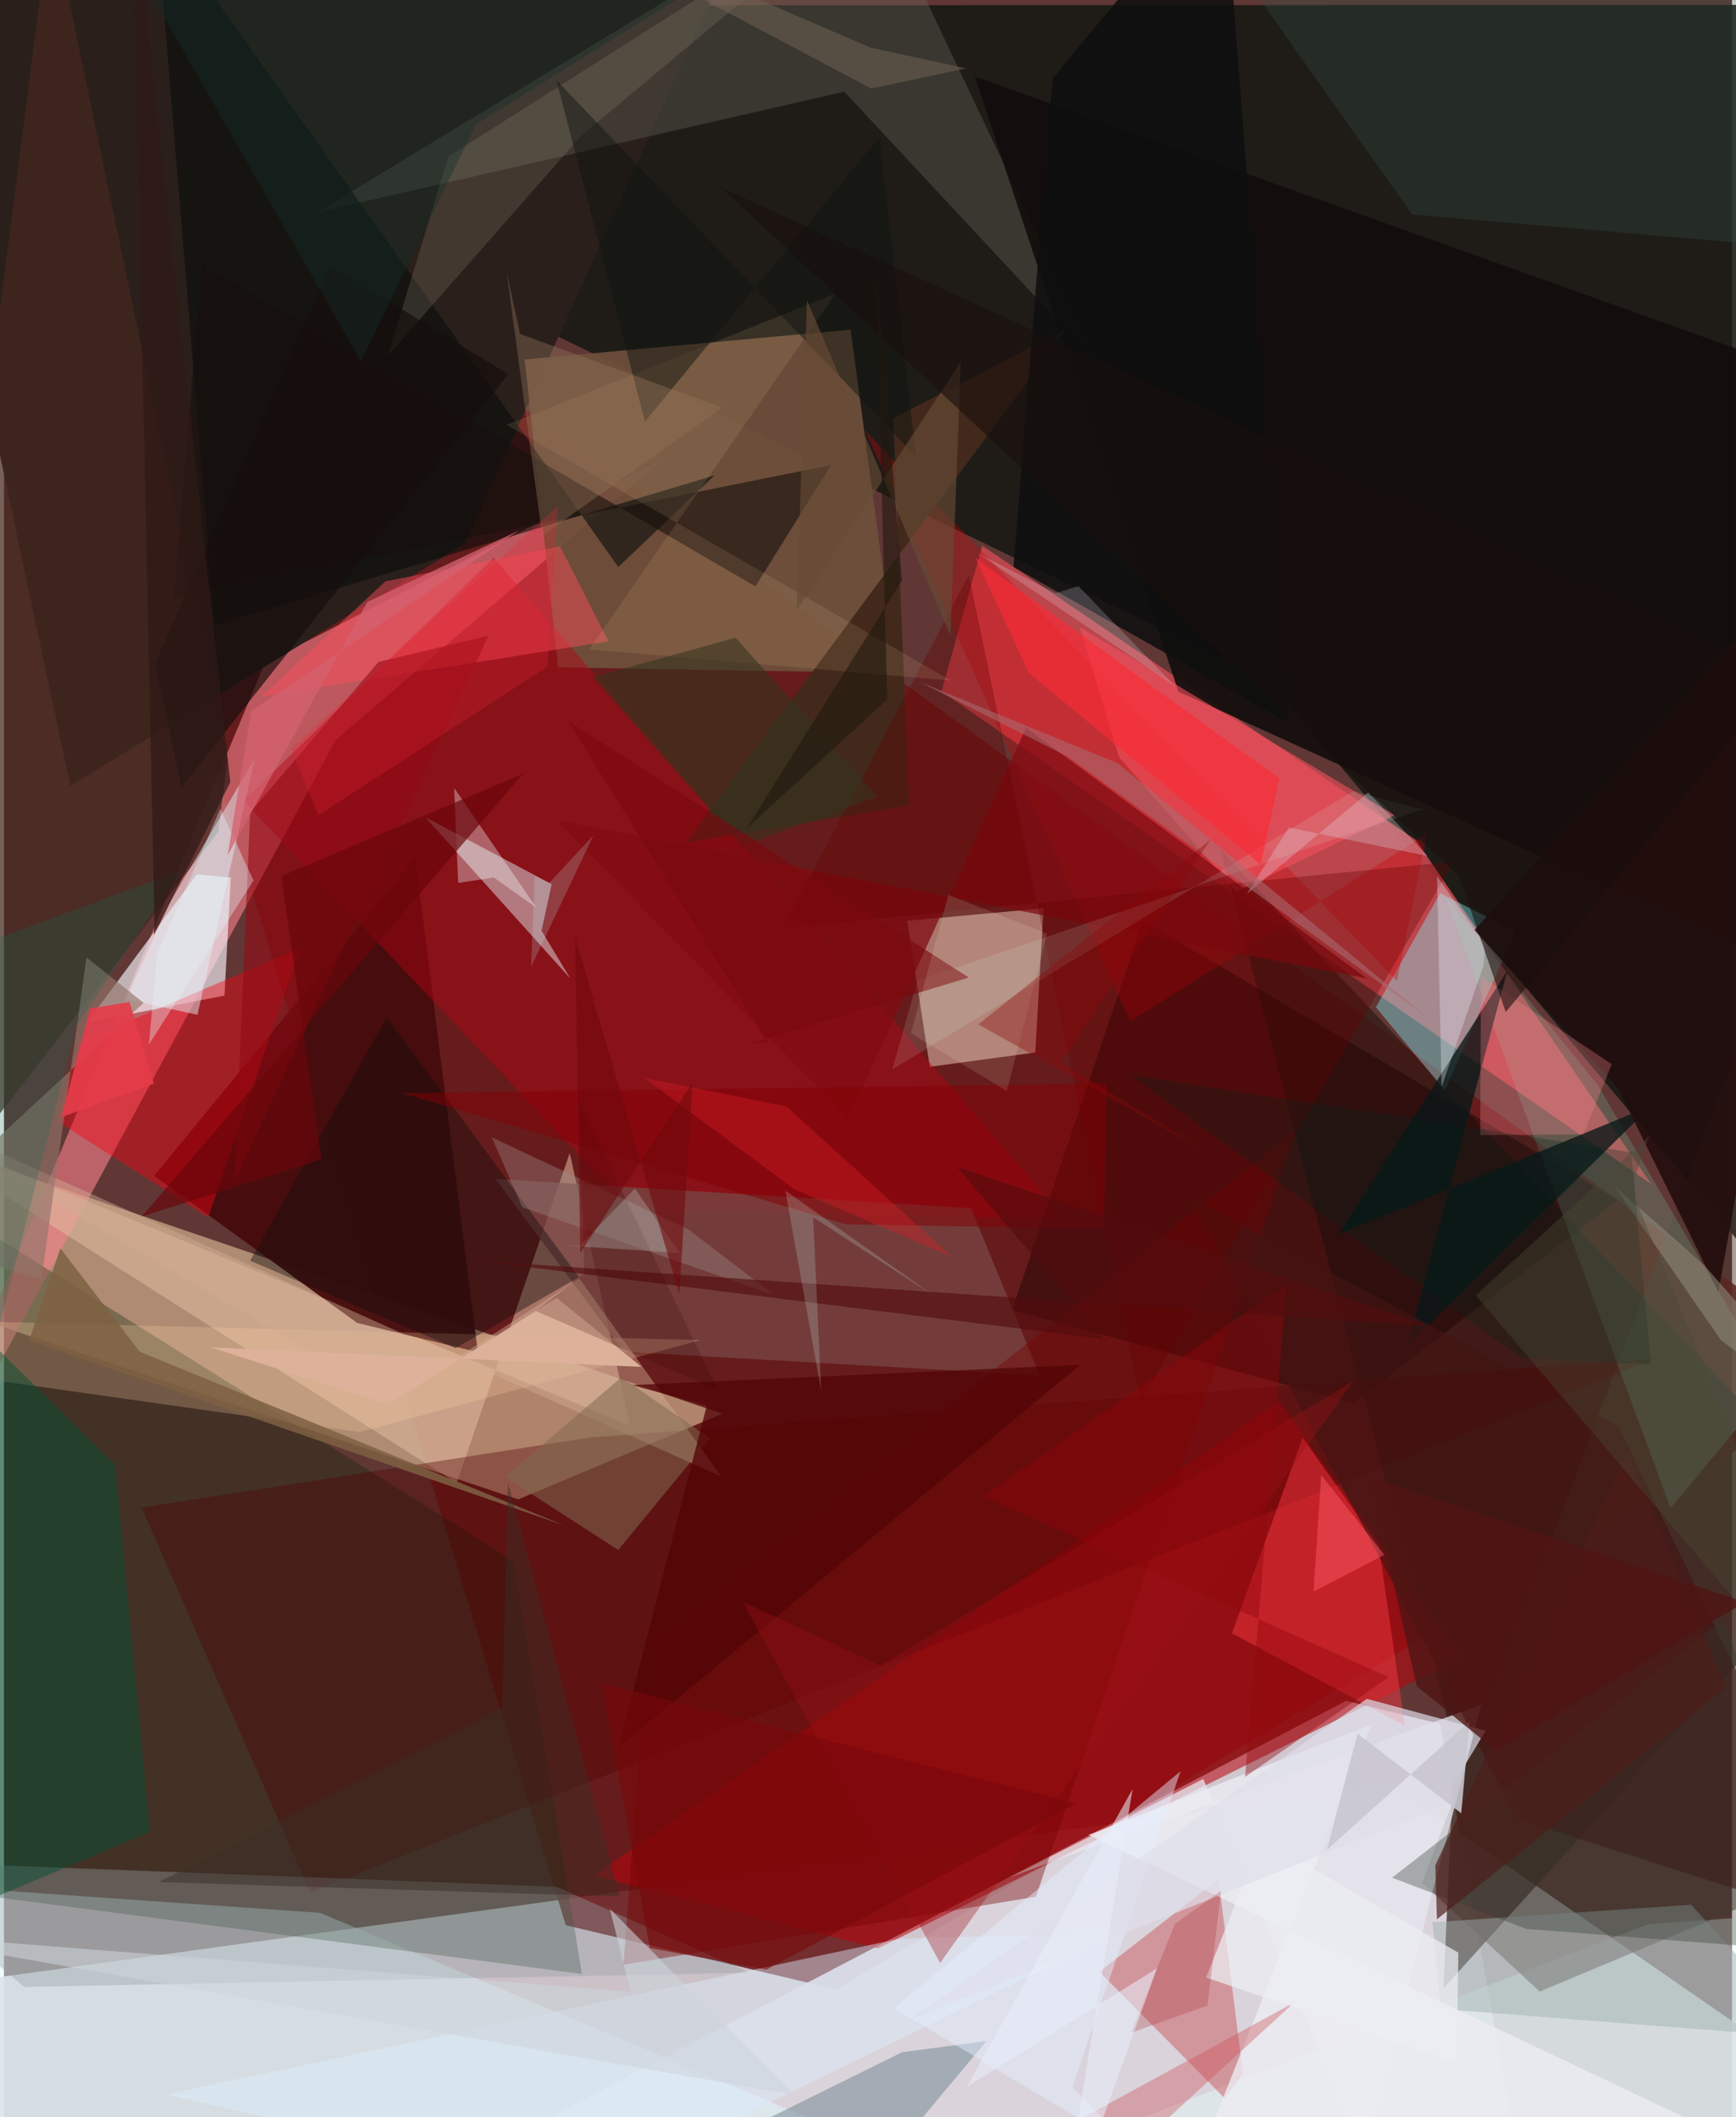 <svg xmlns="http://www.w3.org/2000/svg" width="228" height="278" viewBox="0 0 836 1024"><path fill="#603735" d="M0 0h836v1024H0z"/><path fill="#d7d0d8" fill-opacity=".898" d="M-26.182 959.558L16.334 1086 898 1020.263 670.921 863.508z"/><path fill="#181915" fill-opacity=".894" d="M898 670.767L612.324 329.73-62 2.723l949.524-.366z"/><path fill="#681919" fill-opacity=".871" d="M402.784 962.259L898 665.426-7.786 9.466l279.577 921.701z"/><path fill="#cdad8b" fill-opacity=".71" d="M248.793 725.212L-62 621.287V544.1l409.55 139.67z"/><path fill="#dad4dd" fill-opacity=".914" d="M737.37 1070.748l-517.307-23.593L649.311 822.63l45.452 11.127z"/><path fill="#f8828b" fill-opacity=".596" d="M-62 770.742L160.483 357.9l158.56-136.067-192.75 98.688z"/><path fill="#c94950" fill-opacity=".871" d="M796.878 572.696l-113.896-166.46L473.301 263.95l-19.731 70.402z"/><path fill="#2f1a15" fill-opacity=".702" d="M588.772 411.345L898 739.022l-201.616 222.64 5.376-117.457z"/><path fill="#2a1f1b" d="M-62-62h431.96L222.956 263.045 32.131 380.133z"/><path fill="#def9fd" fill-opacity=".494" d="M535.954 1086L152.996 925.183-62 910.143 3.964 1086z"/><path fill="#b7060e" fill-opacity=".557" d="M705.58 801.613L616.853 677.68 285.425 907.134l137.39 35.257z"/><path fill="#002505" fill-opacity=".306" d="M279.624 954.753L-62 909.98V561.884l308.724 193.243z"/><path fill="#d4ab9c" fill-opacity=".624" d="M498.924 509.049l-51.035 6.922-10.895-70.6 65.95-6.073z"/><path fill="#e0baa1" fill-opacity=".549" d="M-62 538.592l281.065 178.716 54.642-159.654 29.19 131.888z"/><path fill="#6d503b" fill-opacity=".933" d="M251.916 173.874l16.154 148.908 163.735 2.757-22.193-166.088z"/><path fill="#460c0d" fill-opacity=".957" d="M229.265 653.998l-58.372-14.12-98.252-71.216L198.986 414.86z"/><path fill="#b70413" fill-opacity=".439" d="M303.363 585.083l-187.486-197.77 121.1-117.532 276.17 319.723z"/><path fill="#f7f7ff" fill-opacity=".639" d="M106.692 481.523L40.221 494.53l53.14-71.694 16.353 1.603z"/><path fill="#e3fdfb" fill-opacity=".431" d="M388.728 1086H898l-47.283-159.235-55.124 3.856z"/><path fill="#85f8fe" fill-opacity=".38" d="M694.795 432.045L663.69 487.17l33.354 40.232 34.2-77.024z"/><path fill="#4a372c" fill-opacity=".478" d="M898 348.445L686.062 910.592l56.88 52.644 119.773-50.12z"/><path fill="#180000" fill-opacity=".431" d="M550.992 445.289l-63.225 188.298 164.923 45.109 128.04-98.238z"/><path fill="#dfebec" fill-opacity=".478" d="M203.898 395.296l61.08 32.333-4.927 22.525 14.008 23.2z"/><path fill="#784643" fill-opacity=".78" d="M501.061 665.243l-33.25-80.856-229.95-14.192 62.08 83.583z"/><path fill="#fb0012" fill-opacity=".424" d="M25.823 542.318l10.306-38.045 107.337-45.77-44.688 130.304z"/><path fill="#6b6b5b" fill-opacity=".353" d="M529.935 176.765L406.537 44.333l-254.824 58.292L418.055-59.028z"/><path fill="#500000" fill-opacity=".365" d="M283.752 695.24L66.575 729.128l81.595 186.294 651.23-258.47z"/><path fill="#120e0d" fill-opacity=".914" d="M568.152 334.48L469.655 36.988l417.766 149.24L898 484.558z"/><path fill="#c64648" fill-opacity=".431" d="M587.57 908.905l11.863 94.198-8.846 11.77-60.666-61.206z"/><path fill="#96a0a4" fill-opacity=".384" d="M267.497 912.6l93.15 41.55-350.9 6.854L-62 899.887z"/><path fill="#e6e6ee" fill-opacity=".745" d="M658.028 1042.252l-77.817-181.828-93.593 47.51 228.1-83.49z"/><path fill="#080c0b" fill-opacity=".592" d="M343.697 229.946L101.83 302.421 73.616-40.863l223.599 315.105z"/><path fill="#d00007" fill-opacity=".325" d="M688.473 403.227l-143.556 90.816-128.349-285.89 257.317 266.258z"/><path fill="#45281f" fill-opacity=".733" d="M108.191 367.277l-4.519 35.071L-62 615.998 22.698-41.788z"/><path fill="#77d7af" fill-opacity=".2" d="M770.661 524.206l-72.96-89.73 108.511 294.99L856 669.654z"/><path fill="#ff3b45" fill-opacity=".451" d="M628.277 695.38l36.785 51.919 12.686 87.396-83.664-44.702z"/><path fill="#fe4d5b" fill-opacity=".459" d="M269.038 264.293l23.454 45.883-167.93 26.71 59.972-55.714z"/><path fill="#750000" fill-opacity=".396" d="M299.7 950.245l11.52-154.797 313.827-248.773-125.823 370.71z"/><path fill="#ffcfa6" fill-opacity=".251" d="M172.099 692.638l164.922-44.47-344.247-8.947L-62 659.453z"/><path fill="#005134" fill-opacity=".463" d="M70.605 886.075L53.7 708.389l-93.01-91.662L-60.9 941.51z"/><path fill="#42291b" d="M329.819 407.586l184.33-248.676-83.888 43.412 7.664 187.224z"/><path fill="#0a1817" fill-opacity=".78" d="M796.934 534.787l-151.39 62.348 81.757-127.63-48.589 181.871z"/><path fill="#788d96" fill-opacity=".565" d="M392.624 1086H245.447l189.065-93.432 40.773-5.335z"/><path fill="#9eaeae" fill-opacity=".471" d="M691.092 929.741l4.031 41.95L874.477 985.7l-58.234-64.446z"/><path fill="#f6525d" fill-opacity=".58" d="M539.526 366.29l-19.1-63.026 152.278 91.055-76.53 36.939z"/><path fill="#ddedfc" fill-opacity=".455" d="M539.634 934.66l-106.594 3.069-354.597 75.247 202.995 47.233z"/><path fill="#431412" fill-opacity=".631" d="M732.227 879.895L898 932.923l-116.878-243.11L573.224 578.73z"/><path fill="#170f0d" fill-opacity=".608" d="M95.74 127.782l267.809 155.849 36.613-58.705L82.119 288.89z"/><path fill="#810b12" fill-opacity=".733" d="M408.484 541.055L267.683 396.798l391.723 76.483L494.45 352.063z"/><path fill="#345046" fill-opacity=".318" d="M898 122.43L881.08-62H563.887l117.325 165.677z"/><path fill="#d2ac94" fill-opacity=".447" d="M187.863 677.017l90.46-58.67 68.735 95.815L-62 530.722z"/><path fill="#130e0d" fill-opacity=".412" d="M218.498 652.075l-99.41-42.298 66.108-117.714 92.944 125.59z"/><path fill="#920913" fill-opacity=".588" d="M111.52 571.315l7.592-178.367 62.072-72.812 53.22-12.704z"/><path fill="#670000" fill-opacity=".337" d="M376.857 448.893l324.494-32.184-151.403 261.348-83.143-399.947z"/><path fill="#fad094" fill-opacity=".118" d="M458.126 329.181l-174.93-15.122 118.99-171.99-158.954 63.44z"/><path fill="#220d0d" fill-opacity=".89" d="M711.372 449.852l69.415 76.43 48.604 98.672L898 243.204z"/><path fill="#988e79" fill-opacity=".227" d="M185.719 172.074l93.48-106.359L432.081-62 215.019 75.682z"/><path fill="#e1f4fb" fill-opacity=".467" d="M59.073 483.246l20.655-45.772 41.576-70.532-27.68 123.882z"/><path fill="#2f3d32" fill-opacity=".341" d="M831.359 783.722L898 945.55l-161.562-12.61-64.91-24.774z"/><path fill="#ededf3" fill-opacity=".784" d="M883.474 1057.508L561.44 1086l100.04-251.852-136.796 53.337z"/><path fill="#806a4f" fill-opacity=".545" d="M341.552 695.675l-42.909-29.541-56.258 48.183 54.798 35.36z"/><path fill="#93746a" fill-opacity=".655" d="M67.561 485.03L-54.183 597.784l72.309 20.948 21.801-155.655z"/><path fill="#530506" fill-opacity=".765" d="M297.256 845.285l42.758-165.479-36.113-9.898 216.822-9.811z"/><path fill="#fd8990" fill-opacity=".298" d="M714.173 549.038l.401-76.765 63.22 42.455-13.718 33.902z"/><path fill="#cd5055" fill-opacity=".373" d="M408.794 1086H332.22l183.468-18 108.477-99.454z"/><path fill="#0d0f0f" fill-opacity=".851" d="M621.393 349.61L590.106-62l-82.768 99.923-18.965 236.286z"/><path fill="#d9fffd" fill-opacity=".122" d="M686.07 391.504l-33.314-8.872L429.77 517.22l12.104-42.865z"/><path fill="#918f7e" fill-opacity=".541" d="M822.336 611.72l-43.655-38.545 52.062 75.18L898 698.025z"/><path fill="#9d8c89" fill-opacity=".365" d="M250.744 583.86l-14.757-33.74L331.2 594.7l41.323 31.641z"/><path fill="#0f150f" fill-opacity=".471" d="M441.222 220.747l-17.648-154.55-113.497 137.72-42.772-165.07z"/><path fill="#e3eeff" fill-opacity=".467" d="M548.491 1041.62l-118-70.299L569.24 856.663l-52.364 152.764z"/><path fill="#fb2b35" fill-opacity=".624" d="M608.05 418.21l8.922-41.673-147.01-106.702 25.874 55.72z"/><path fill="#150e0d" fill-opacity=".678" d="M73.074 321.033L85.91 380.69l158.05-199.71-86.262-52.632z"/><path fill="#9e1016" fill-opacity=".337" d="M452.892 949.454l200.125-281.74-229.016 137.827-66.573-30.816z"/><path fill="#35331e" fill-opacity=".569" d="M357.045 409.253l65.473-23.983-68.583-76.825-69.113 19.098z"/><path fill="#840105" fill-opacity=".502" d="M192.752 528.734l214.626 63.459 124.758 2.118 1.27-70.294z"/><path fill="#e63c4a" fill-opacity=".918" d="M60.728 484.62l11.854 39.498-44.728 16.177 13.813-52.506z"/><path fill="#f6ffff" fill-opacity=".341" d="M219.736 427.048l-1.935-45.94 39.93 58.09-20.808-14.802z"/><path fill="#edeef4" fill-opacity=".722" d="M703.61 944.443l-.808 52.99-121.26-40.952 26.65-67.238z"/><path fill="#dfcad4" fill-opacity=".329" d="M688.695 414.022l-28.742-30.73-58.785 49.187 20.49-32.23z"/><path fill="#7e6042" fill-opacity=".851" d="M12.14 648.31l258.636 89.388L65.66 653.78l-38.33-49.967z"/><path fill="#94755c" fill-opacity=".384" d="M347.456 197.123l-97.766-35.597-6.509-29.955 17.178 127.538z"/><path fill="#674b36" fill-opacity=".643" d="M388.49 145.263l-5.072 150.125 79.472-120.346-4.988 132.322z"/><path fill="#69070b" fill-opacity=".682" d="M66.612 588.41l184.496-214.154-116.913 49.483 19.39 137.097z"/><path fill="#a76d73" fill-opacity=".549" d="M443.008 329.841l95.768 39.312 150.857 123.721-174.948-126.87z"/><path fill="#00231b" fill-opacity=".267" d="M787.206 557.333l9.599 102.672-62.782-3.168L544.719 519.94z"/><path fill="#f0f3fc" fill-opacity=".318" d="M715.713 467.224l.934-10.333-23.368-33.15 2.212 101.95z"/><path fill="#4d1d1a" fill-opacity=".682" d="M693.241 928.29l-.811-26.066 92.749-199.596 47.933 113.566z"/><path fill="#180e0d" fill-opacity=".588" d="M703.916 423.747l22.597 65.778 135.462-163.431L347 90.788z"/><path fill="#91060a" fill-opacity=".416" d="M620.624 620.81l-20.22 238.603 69.615-48.227-196.3-87.374z"/><path fill="#dcb19a" fill-opacity=".992" d="M267.38 627.724l41.043 33.4-208.433-9.457 85.942 27.506z"/><path fill="#530c0d" fill-opacity=".627" d="M460.948 564.342l229.266 77.133-462.199-31.8 304.157 38.023z"/><path fill="#3a2f26" fill-opacity=".482" d="M74.855 910.298l223.04 6.999-54.065-200.064-2.75 108.913z"/><path fill="#380000" fill-opacity=".208" d="M345.264 672.232L277.758 531.94l3.005 84.1-23.517 18.058z"/><path fill="#dfdfea" fill-opacity=".686" d="M694.688 873.971l-256.656 102.89L659.33 821.673l57.43 15.42z"/><path fill="#cdd4db" fill-opacity=".565" d="M303.201 963.279L-62 934.743l444.7 78.717-89.627-90.29z"/><path fill="#cefbef" fill-opacity=".196" d="M378.015 575.856l73.239 51.804-59.81-38.907 3.926 84.138z"/><path fill="#fe5864" fill-opacity=".498" d="M667.77 752.004l-30.539-38.589-2.172 33.526-1.524 22.886z"/><path fill="#d51e26" fill-opacity=".384" d="M382.183 575.11l-72.266-53.703 68.542 13.708 80.592 73.121z"/><path fill="#0c6c55" fill-opacity=".235" d="M-62 874.111l46.82-415.776L85.224 421.21 35.18 495.768z"/><path fill="#f2f3ff" fill-opacity=".192" d="M566.306 331.61l-46.512-48.131-10.985 3.425-37.791-19.327z"/><path fill="#78070b" fill-opacity=".592" d="M289.193 814.12l23.28 128.092 56.345 10.427 150.1-80.272z"/><path fill="#ea2434" fill-opacity=".259" d="M263.02 322.39l4.887-77.56-129.085 117.209 13.412 32.179z"/><path fill="#a73034" fill-opacity=".275" d="M582.266 970.01l-37.103 13.221 21.353-52.76 22.256-15.878z"/><path fill="#eaeffa" fill-opacity=".553" d="M465.874 1009.237l80.134-143.977L509.553 1086l48.213-133.954z"/><path fill="#132e2a" fill-opacity=".392" d="M37.352-62l349.044 23.64-158.125 98.595-55.615 114.585z"/><path fill="#e0f4fa" fill-opacity=".365" d="M74.095 461.74l-3.993 43.486 50.622-79.37-16.067-34.712z"/><path fill="#726253" fill-opacity=".529" d="M419.168 23.026L221.572-62 419.595 42.822l45.956-9.763z"/><path fill="#c8c5ce" fill-opacity=".89" d="M654.851 838.525L639.948 894.8l69.099-62.317-4.068 44.539z"/><path fill="#4e1514" fill-opacity=".792" d="M721.906 846.838l-38.392-31.222-22.992-101.328 181.751 60.61z"/><path fill="#7a090e" fill-opacity=".631" d="M272.787 348.593l96.779 155.696-8.146.413 105.326-31.906z"/><path fill="#2f1916" fill-opacity=".725" d="M72.535 452.285l.278-6.901-10.85-502.81 47.532 435.71z"/><path fill="#4b4935" fill-opacity=".404" d="M711.992 626.506L898 844.734 787.066 574.59l8.918-25.132z"/><path fill="#f7fadc" fill-opacity=".125" d="M456.89 432.777l-18.15 66.974 46.42 27.9 19.495-76.076z"/><path fill="#c1d1c6" fill-opacity=".278" d="M305.26 574.831l21.598 31.178-55.846-3.624 7.519.199z"/><path fill="#20180e" fill-opacity=".596" d="M421.798 131.05l5.487 207.29-68.115 62.445 75.286-119.987z"/><path fill="#d56270" fill-opacity=".761" d="M249.233 256.538l-73.395 34.573-67.602 122.558 11.33-69.7z"/><path fill="#70090d" fill-opacity=".592" d="M276.347 453.265l2.451 152.762 54.316-82.28-6.367 102.274z"/><path fill="#8d060b" fill-opacity=".361" d="M471.338 495.466l109.554 61.038-69.713-42.68 72.662-107.797z"/><path fill="#bafefd" fill-opacity=".188" d="M285.21 403.98l-21.44 23.008-7.042-3.18-1.751 43.91z"/></svg>